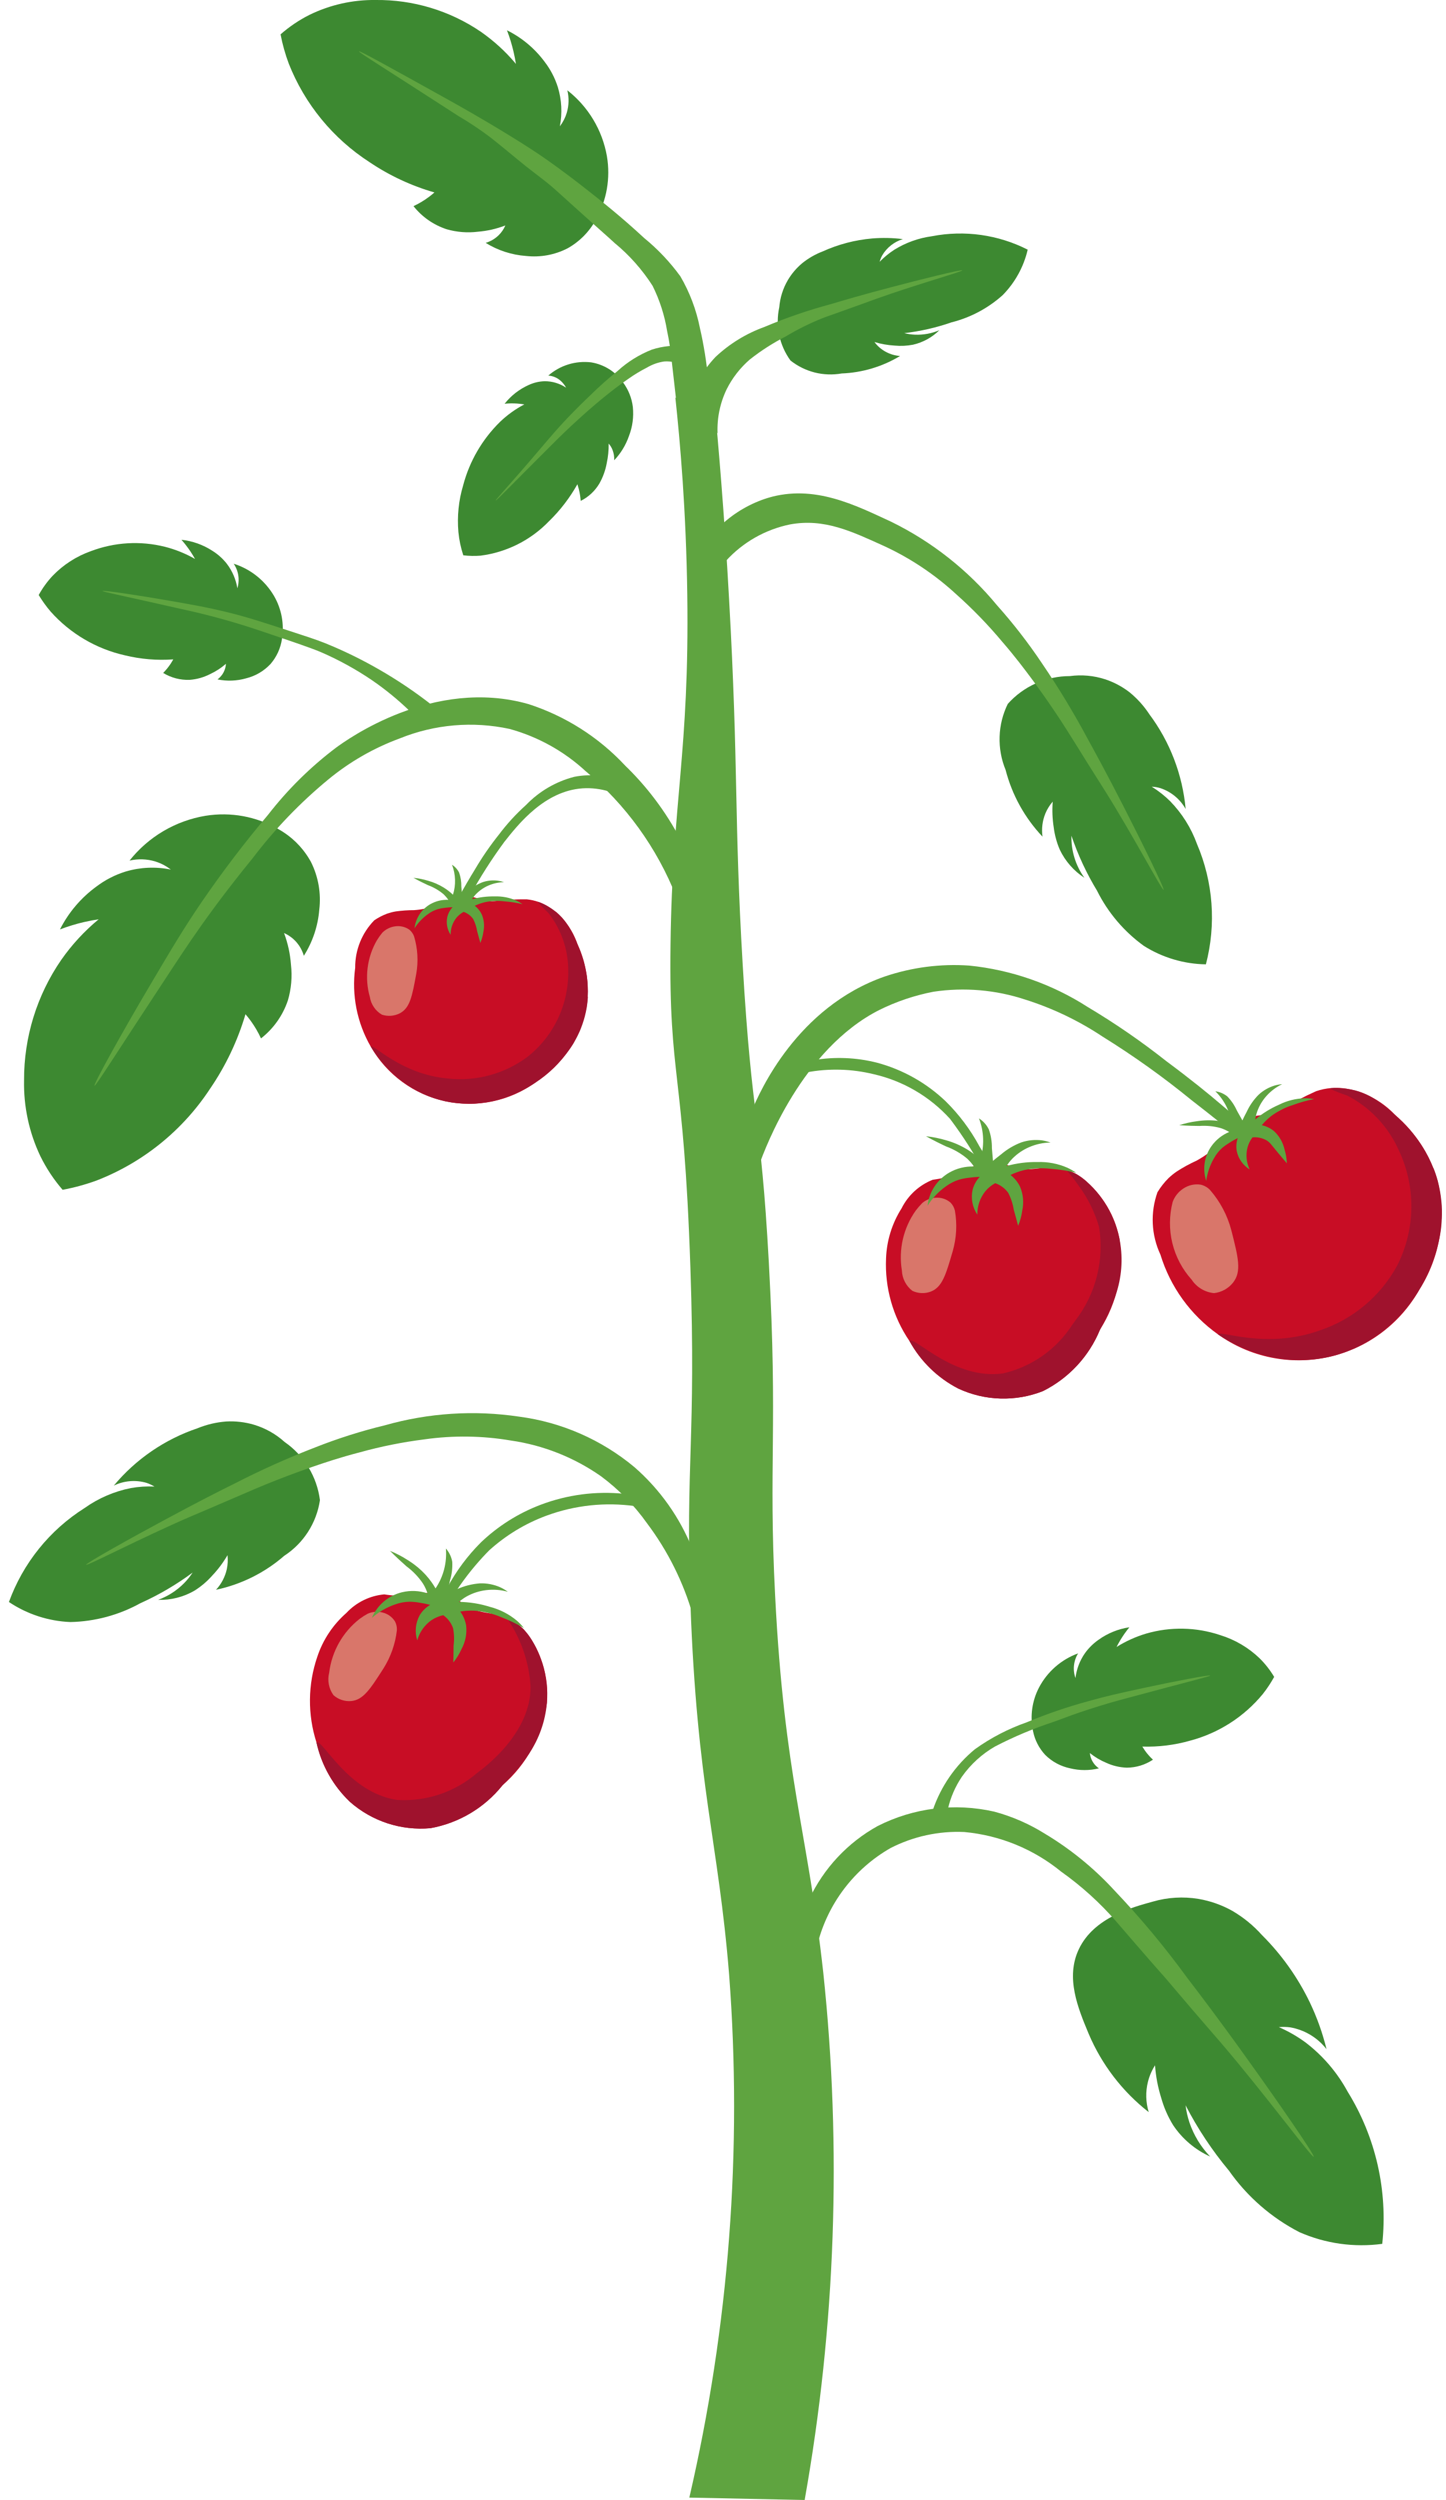 <svg viewBox="0 0 81 140" fill="none" xmlns="http://www.w3.org/2000/svg">
<path d="M45.074 140L38.614 139.866C40.837 130.274 41.589 120.401 40.843 110.583C40.237 103.07 39.041 100.1 38.674 89.767C38.393 81.855 38.998 80.618 38.674 71.006C38.294 59.677 37.463 60.528 37.561 52.888C37.664 44.787 38.62 42.148 38.499 33.304C38.434 28.596 38.1 24.756 37.832 22.277H39.992C40.234 24.801 40.573 28.724 40.84 33.539C41.381 43.163 41.114 45.704 41.602 54.002C42.136 63.07 42.609 62.287 43.068 70.714C43.58 80.078 43.04 81.862 43.42 89.359C43.936 99.538 45.247 102.567 46.117 110.467C47.16 120.311 46.809 130.254 45.074 140Z" fill="#5FA440"/>
<path d="M44.94 14.737C44.616 15.007 44.341 15.331 44.127 15.695C43.858 16.157 43.696 16.673 43.652 17.206C43.541 17.719 43.539 18.25 43.647 18.763C43.755 19.277 43.97 19.762 44.278 20.187C44.678 20.504 45.14 20.733 45.635 20.859C46.13 20.984 46.645 21.003 47.148 20.914C48.304 20.869 49.429 20.533 50.42 19.935C50.138 19.916 49.864 19.836 49.616 19.701C49.368 19.567 49.152 19.38 48.984 19.153C49.353 19.264 49.734 19.331 50.119 19.354C50.462 19.386 50.808 19.369 51.147 19.303C51.704 19.175 52.215 18.894 52.621 18.491C52.191 18.675 51.725 18.761 51.258 18.742C51.054 18.734 50.851 18.705 50.652 18.656C51.556 18.552 52.445 18.349 53.305 18.05C54.369 17.782 55.351 17.259 56.168 16.526C56.86 15.823 57.345 14.942 57.568 13.981C55.916 13.141 54.03 12.876 52.211 13.228C51.457 13.329 50.734 13.589 50.089 13.99C49.793 14.183 49.52 14.408 49.273 14.661C49.309 14.535 49.358 14.413 49.421 14.298C49.679 13.862 50.091 13.539 50.575 13.39C50.005 13.319 49.429 13.307 48.856 13.354C47.897 13.437 46.958 13.683 46.08 14.081C45.668 14.239 45.284 14.461 44.94 14.737Z" fill="#3D8931"/>
<path d="M53.902 15.14C53.922 15.21 51.258 15.953 49.047 16.748C48.572 16.917 47.921 17.162 46.727 17.583C46.312 17.729 46.234 17.755 46.056 17.825C45.353 18.108 44.673 18.446 44.023 18.836C43.308 19.201 42.63 19.636 42 20.133C41.468 20.594 41.031 21.154 40.713 21.783C40.338 22.554 40.16 23.406 40.195 24.263L38.602 22.596C38.874 21.621 39.38 20.728 40.076 19.994C40.864 19.252 41.795 18.68 42.813 18.312C44.032 17.797 45.285 17.367 46.563 17.025C47.195 16.835 48.298 16.51 49.894 16.091C51.53 15.657 53.884 15.074 53.902 15.14Z" fill="#5FA440"/>
<path d="M33.377 12.308C33.987 11.227 34.206 9.97 33.997 8.747C33.741 7.285 32.951 5.97 31.781 5.058C31.881 5.474 31.869 5.909 31.748 6.319C31.665 6.592 31.534 6.847 31.361 7.073C31.504 6.345 31.465 5.593 31.249 4.883C31.087 4.368 30.835 3.885 30.506 3.457C29.953 2.712 29.231 2.108 28.399 1.696C28.547 2.081 28.668 2.475 28.762 2.876C28.82 3.118 28.866 3.36 28.901 3.578C28.324 2.888 27.656 2.279 26.917 1.766C25.183 0.592 23.132 -0.024 21.038 1.2473e-05C19.759 -0.016 18.494 0.268 17.344 0.828C16.756 1.122 16.21 1.491 15.716 1.924C15.823 2.483 15.977 3.031 16.176 3.564C17.071 5.83 18.653 7.759 20.7 9.081C21.816 9.833 23.043 10.405 24.336 10.777C24.239 10.862 24.134 10.948 24.02 11.032C23.753 11.231 23.465 11.403 23.163 11.544C23.642 12.149 24.289 12.599 25.023 12.839C25.589 13.002 26.182 13.049 26.766 12.977C27.295 12.934 27.814 12.816 28.309 12.625C28.22 12.831 28.093 13.017 27.933 13.173C27.729 13.373 27.48 13.519 27.206 13.601C27.889 14.024 28.664 14.276 29.465 14.334C30.263 14.423 31.07 14.276 31.785 13.911C32.457 13.538 33.008 12.982 33.377 12.308Z" fill="#3D8931"/>
<path d="M20.107 2.874C20.077 2.926 21.431 3.747 25.681 6.499C26.295 6.859 26.888 7.254 27.457 7.683C27.534 7.743 27.849 7.992 28.248 8.318C28.601 8.605 28.844 8.808 28.957 8.902C29.644 9.472 30.061 9.768 30.562 10.164C31.064 10.56 31.047 10.578 33.17 12.48C34.27 13.465 34.217 13.408 34.422 13.603C35.253 14.286 35.972 15.096 36.553 16.001C36.952 16.801 37.227 17.657 37.37 18.539C37.501 19.151 37.557 19.62 37.587 19.872C37.852 22.139 38.101 24.449 38.186 25.245L40.11 25.079C39.945 23.566 39.794 22.279 39.671 21.279C39.581 20.292 39.425 19.313 39.202 18.347C39 17.336 38.632 16.365 38.112 15.474C37.532 14.677 36.853 13.958 36.089 13.334C34.765 12.107 33.674 11.249 32.779 10.547C31.436 9.495 30.586 8.913 30.341 8.745C29.977 8.497 29.492 8.175 28.622 7.64C27.017 6.65 25.726 5.929 24.832 5.431C21.706 3.695 20.131 2.823 20.107 2.874Z" fill="#5FA440"/>
<path d="M34.898 21.412C34.691 21.115 34.426 20.863 34.12 20.671C33.813 20.479 33.471 20.35 33.113 20.292C32.684 20.241 32.248 20.28 31.835 20.408C31.422 20.535 31.04 20.748 30.714 21.033C30.96 21.049 31.195 21.145 31.383 21.305C31.517 21.42 31.629 21.558 31.712 21.712C31.36 21.475 30.944 21.349 30.519 21.349C30.206 21.356 29.898 21.428 29.614 21.56C29.087 21.797 28.625 22.157 28.266 22.61C28.499 22.587 28.734 22.583 28.968 22.599C29.111 22.609 29.245 22.626 29.371 22.647C28.877 22.905 28.422 23.231 28.019 23.616C27.02 24.592 26.303 25.821 25.947 27.171C25.691 28.021 25.6 28.912 25.678 29.796C25.721 30.239 25.813 30.675 25.952 31.098C26.273 31.136 26.598 31.143 26.921 31.117C28.374 30.93 29.72 30.255 30.739 29.203C31.372 28.59 31.913 27.887 32.344 27.118C32.37 27.199 32.396 27.285 32.42 27.379C32.475 27.599 32.512 27.823 32.529 28.05C32.967 27.833 33.332 27.492 33.579 27.071C33.777 26.719 33.915 26.336 33.987 25.939C34.065 25.579 34.102 25.211 34.095 24.842C34.191 24.948 34.266 25.072 34.315 25.206C34.384 25.388 34.415 25.581 34.405 25.776C34.774 25.388 35.056 24.925 35.231 24.419C35.432 23.902 35.507 23.344 35.45 22.792C35.39 22.292 35.2 21.816 34.898 21.412Z" fill="#3D8931"/>
<path d="M27.765 28.03C27.788 28.062 28.528 27.28 30.952 24.865C31.331 24.487 31.836 23.986 32.537 23.357C32.682 23.227 32.814 23.114 32.945 22.993C33.173 22.796 33.538 22.477 33.98 22.124C34.254 21.905 34.645 21.594 35.183 21.225C35.523 20.983 35.88 20.767 36.252 20.578C36.545 20.405 36.87 20.291 37.207 20.242C37.597 20.215 37.987 20.304 38.326 20.499L38.448 19.399C37.793 19.313 37.128 19.376 36.502 19.583C35.795 19.864 35.146 20.27 34.586 20.783C34.064 21.202 33.563 21.646 33.087 22.116C32.629 22.549 32.286 22.896 32.139 23.047C31.304 23.895 30.759 24.553 30.177 25.236C28.566 27.13 27.74 27.999 27.765 28.03Z" fill="#5FA440"/>
<path d="M78.295 71.968C78.242 72.019 76.88 70.656 72.394 66.428C71.692 65.767 70.758 64.889 69.449 63.781C68.539 63.011 67.891 62.499 66.743 61.607C65.166 60.318 63.506 59.132 61.775 58.058C60.431 57.163 58.968 56.462 57.428 55.976C55.775 55.431 54.018 55.28 52.297 55.536C51.239 55.739 50.213 56.084 49.248 56.563C44.929 58.756 42.875 64.262 42.534 65.211L42.131 62.163C42.552 61.149 44.641 56.404 49.549 54.688C51.075 54.17 52.689 53.96 54.297 54.073C56.657 54.313 58.927 55.107 60.923 56.388C62.462 57.305 63.939 58.322 65.344 59.433C66.707 60.445 67.696 61.251 68.406 61.857C68.928 62.297 69.481 62.78 70.085 63.333C71.434 64.565 72.318 65.484 73.898 67.126C75.993 69.293 78.37 71.898 78.295 71.968Z" fill="#5FA440"/>
<path d="M12.662 79.604C13.189 79.574 13.717 79.635 14.223 79.784C14.862 79.975 15.451 80.306 15.945 80.753C16.485 81.127 16.94 81.61 17.28 82.171C17.621 82.732 17.839 83.358 17.922 84.009C17.828 84.64 17.602 85.244 17.257 85.781C16.913 86.318 16.458 86.776 15.923 87.124C14.832 88.073 13.516 88.729 12.1 89.028C12.402 88.702 12.611 88.301 12.706 87.868C12.761 87.612 12.773 87.349 12.744 87.09C12.502 87.507 12.212 87.894 11.88 88.243C11.594 88.565 11.264 88.845 10.899 89.074C10.281 89.434 9.575 89.613 8.86 89.592C9.408 89.391 9.904 89.072 10.314 88.657C10.492 88.476 10.652 88.277 10.791 88.064C9.879 88.741 8.896 89.317 7.859 89.782C6.658 90.445 5.315 90.806 3.944 90.835C2.714 90.785 1.523 90.397 0.5 89.713C1.29 87.536 2.782 85.684 4.741 84.449C5.515 83.899 6.397 83.518 7.328 83.333C7.765 83.255 8.209 83.227 8.652 83.248C8.51 83.161 8.359 83.091 8.202 83.039C7.594 82.862 6.942 82.918 6.373 83.196C7.609 81.713 9.232 80.601 11.062 79.984C11.572 79.775 12.113 79.647 12.662 79.604Z" fill="#3D8931"/>
<path d="M4.827 87.626C4.87 87.707 7.935 86.11 10.632 84.946C11.21 84.696 12.013 84.363 13.462 83.734C13.873 83.554 14.204 83.414 14.28 83.382C15.961 82.664 17.625 82.101 17.625 82.101C18.213 81.901 19.052 81.616 20.154 81.331C21.343 81.001 22.556 80.758 23.782 80.604C25.388 80.376 27.02 80.398 28.619 80.67C30.435 80.932 32.164 81.618 33.667 82.671C34.661 83.409 35.531 84.299 36.247 85.308C37.413 86.859 38.285 88.61 38.819 90.475L38.776 86.719C38.071 84.96 36.957 83.394 35.527 82.15C33.687 80.621 31.452 79.643 29.079 79.332C26.567 78.957 24.003 79.123 21.559 79.817C20.23 80.139 18.924 80.553 17.652 81.056C16.111 81.651 14.602 82.328 13.133 83.083C12.392 83.447 11.108 84.096 9.294 85.076C7.434 86.072 4.787 87.551 4.827 87.626Z" fill="#5FA440"/>
<path d="M69.044 107.016C68.45 106.681 67.803 106.452 67.13 106.338C66.279 106.198 65.406 106.25 64.577 106.491C63.436 106.807 61.281 107.371 60.435 109.15C59.674 110.749 60.383 112.452 60.987 113.901C61.718 115.622 62.874 117.128 64.347 118.279C64.18 117.728 64.165 117.142 64.303 116.583C64.386 116.255 64.52 115.943 64.701 115.658C64.745 116.28 64.862 116.894 65.049 117.489C65.199 118.025 65.423 118.536 65.715 119.01C66.229 119.778 66.948 120.388 67.79 120.769C67.266 120.225 66.87 119.572 66.627 118.857C66.524 118.545 66.451 118.223 66.411 117.896C67.085 119.201 67.9 120.428 68.841 121.556C69.859 123.007 71.214 124.19 72.789 125.002C74.246 125.643 75.852 125.869 77.429 125.656C77.749 122.679 77.066 119.679 75.49 117.133C74.904 116.054 74.097 115.112 73.12 114.369C72.659 114.032 72.161 113.747 71.637 113.52C71.85 113.5 72.065 113.504 72.278 113.533C73.082 113.674 73.806 114.109 74.308 114.754C74.087 113.852 73.773 112.975 73.373 112.137C72.698 110.736 71.79 109.459 70.688 108.361C70.213 107.83 69.658 107.377 69.044 107.016Z" fill="#3D8931"/>
<path d="M73.589 120.78C73.494 120.849 70.84 117.254 68.371 114.372C67.84 113.753 67.097 112.91 65.775 111.35C65.42 110.932 65.29 110.776 65.154 110.623C65.087 110.547 65.032 110.491 65.024 110.478C64.562 109.966 62.6 107.691 62.524 107.601C61.612 106.553 60.578 105.618 59.445 104.814C57.897 103.548 56.005 102.774 54.014 102.593C52.581 102.528 51.156 102.839 49.88 103.494C48.872 104.072 47.99 104.846 47.287 105.772C46.585 106.697 46.076 107.755 45.791 108.882L45.329 106.353C46.144 104.622 47.482 103.191 49.155 102.263C51.173 101.235 53.489 100.948 55.698 101.453C56.694 101.721 57.645 102.135 58.519 102.681C59.968 103.548 61.285 104.621 62.427 105.865C63.899 107.414 65.267 109.058 66.524 110.786C67.175 111.634 68.299 113.11 69.85 115.278C71.444 117.495 73.678 120.715 73.589 120.78Z" fill="#5FA440"/>
<path d="M15.599 46.434C14.364 45.721 12.921 45.456 11.514 45.684C9.832 45.963 8.314 46.858 7.256 48.194C7.734 48.083 8.233 48.1 8.703 48.244C9.016 48.341 9.308 48.494 9.567 48.696C8.732 48.525 7.867 48.562 7.05 48.803C6.456 48.985 5.9 49.27 5.404 49.644C4.542 50.272 3.84 51.096 3.359 52.048C3.802 51.879 4.256 51.74 4.718 51.633C5.001 51.569 5.271 51.518 5.527 51.481C4.727 52.142 4.021 52.907 3.427 53.758C2.064 55.737 1.339 58.087 1.348 60.49C1.317 61.961 1.629 63.42 2.262 64.748C2.595 65.426 3.013 66.058 3.507 66.629C4.148 66.51 4.779 66.338 5.393 66.116C8.004 65.107 10.234 63.306 11.77 60.965C12.644 59.688 13.312 58.282 13.751 56.798C13.847 56.909 13.944 57.031 14.04 57.161C14.266 57.471 14.46 57.803 14.62 58.151C15.319 57.606 15.842 56.867 16.125 56.027C16.317 55.378 16.377 54.697 16.299 54.025C16.255 53.418 16.125 52.82 15.911 52.25C16.178 52.369 16.416 52.544 16.608 52.765C16.799 52.985 16.94 53.245 17.02 53.526C17.514 52.746 17.811 51.859 17.885 50.939C17.994 50.024 17.832 49.097 17.421 48.273C16.999 47.5 16.367 46.863 15.599 46.434Z" fill="#3D8931"/>
<path d="M5.295 60.801C5.358 60.839 6.371 59.2 9.764 54.053C10.295 53.249 11.001 52.179 12.02 50.8C12.227 50.519 12.418 50.265 12.607 50.018C12.607 50.018 13.399 48.977 14.153 48.061C15.389 46.433 16.81 44.953 18.387 43.653C19.584 42.664 20.94 41.886 22.397 41.35C24.349 40.56 26.494 40.376 28.552 40.822C30.133 41.258 31.587 42.064 32.794 43.175C35.053 45.059 36.803 47.481 37.883 50.218L38.106 46.991C37.301 45.463 36.259 44.072 35.017 42.871C33.538 41.285 31.678 40.102 29.615 39.433C24.263 37.903 19.401 41.45 18.83 41.865C17.4 42.944 16.119 44.207 15.021 45.622C13.7 47.185 12.46 48.815 11.303 50.503C10.274 52.013 9.625 53.11 8.465 55.071C6.922 57.668 5.21 60.751 5.295 60.801Z" fill="#5FA440"/>
<path d="M57.863 96.924C57.693 96.101 57.813 95.245 58.202 94.501C58.669 93.613 59.45 92.932 60.393 92.588C60.266 92.793 60.187 93.023 60.161 93.263C60.135 93.502 60.163 93.744 60.244 93.971C60.304 93.474 60.484 92.998 60.77 92.586C60.982 92.289 61.244 92.031 61.544 91.823C62.054 91.458 62.644 91.22 63.265 91.127C63.088 91.343 62.926 91.571 62.78 91.809C62.691 91.955 62.614 92.097 62.545 92.232C63.062 91.908 63.62 91.655 64.205 91.481C65.562 91.087 67.007 91.116 68.347 91.565C69.174 91.819 69.931 92.263 70.556 92.862C70.872 93.174 71.147 93.525 71.375 93.906C71.19 94.242 70.978 94.563 70.74 94.864C69.693 96.136 68.274 97.048 66.682 97.473C65.807 97.724 64.899 97.837 63.989 97.808C64.033 97.881 64.083 97.957 64.138 98.037C64.269 98.22 64.419 98.39 64.584 98.543C64.15 98.832 63.641 98.988 63.119 98.99C62.722 98.977 62.331 98.884 61.969 98.718C61.638 98.58 61.329 98.396 61.05 98.171C61.066 98.342 61.121 98.508 61.208 98.656C61.296 98.804 61.415 98.931 61.557 99.028C61.03 99.157 60.48 99.157 59.953 99.028C59.421 98.919 58.933 98.657 58.548 98.274C58.198 97.897 57.96 97.43 57.863 96.924Z" fill="#3D8931"/>
<path d="M67.792 93.832C67.801 93.874 66.701 94.136 63.197 95.078C62.649 95.224 61.921 95.422 60.962 95.734C60.296 95.952 59.839 96.118 59.039 96.418C57.9 96.791 56.792 97.256 55.728 97.809C55.002 98.229 54.375 98.801 53.89 99.486C53.515 100.037 53.246 100.654 53.098 101.304L52.249 101.374C52.703 100.038 53.521 98.855 54.61 97.958C55.502 97.318 56.482 96.809 57.518 96.448C58.629 95.983 59.77 95.592 60.932 95.276C61.965 94.982 62.699 94.822 64.008 94.538C65.74 94.163 67.779 93.775 67.792 93.832Z" fill="#5FA440"/>
<path d="M20.77 98.603C20.811 98.618 21.255 97.575 22.764 94.279C23.006 93.764 23.315 93.078 23.784 92.185C23.879 92.003 23.967 91.838 24.054 91.678C24.054 91.678 24.418 91.005 24.781 90.403C25.474 89.087 26.357 87.88 27.401 86.822C28.341 85.971 29.436 85.309 30.626 84.872C32.209 84.291 33.911 84.11 35.581 84.345L34.975 83.655C33.381 83.49 31.77 83.702 30.273 84.272C29.031 84.744 27.895 85.461 26.935 86.379C26.188 87.126 25.555 87.977 25.056 88.907C24.494 89.856 23.973 90.733 23.332 92.077C22.869 93.047 22.591 93.743 22.093 94.985C21.438 96.635 20.716 98.581 20.77 98.603Z" fill="#5FA440"/>
<path d="M59.19 73.879C59.148 73.896 58.705 72.853 57.183 69.562C56.941 69.047 56.627 68.363 56.155 67.471C55.828 66.852 55.586 66.43 55.156 65.692C54.59 64.634 53.944 63.622 53.223 62.663C52.086 61.406 50.589 60.53 48.936 60.154C47.711 59.855 46.437 59.82 45.197 60.051L45.608 59.363C46.777 59.169 47.973 59.219 49.122 59.51C50.57 59.897 51.897 60.643 52.98 61.679C53.731 62.42 54.367 63.27 54.866 64.199C55.498 65.224 56.078 66.279 56.605 67.362C57.071 68.331 57.352 69.026 57.854 70.27C58.515 71.913 59.243 73.857 59.19 73.879Z" fill="#5FA440"/>
<path d="M15.793 35.788C15.93 34.961 15.775 34.112 15.357 33.385C14.854 32.52 14.047 31.872 13.092 31.568C13.253 31.808 13.347 32.086 13.365 32.375C13.376 32.567 13.353 32.76 13.296 32.944C13.217 32.449 13.017 31.981 12.714 31.581C12.491 31.294 12.219 31.048 11.911 30.854C11.386 30.51 10.787 30.295 10.164 30.227C10.348 30.436 10.518 30.657 10.673 30.889C10.767 31.031 10.851 31.17 10.925 31.302C10.395 30.999 9.827 30.769 9.235 30.619C7.864 30.277 6.422 30.362 5.1 30.861C4.284 31.149 3.546 31.624 2.945 32.248C2.642 32.572 2.381 32.933 2.168 33.322C2.367 33.651 2.592 33.963 2.842 34.255C3.939 35.484 5.394 36.339 7.001 36.7C7.885 36.915 8.798 36.991 9.706 36.925C9.664 37.001 9.617 37.08 9.565 37.16C9.442 37.349 9.299 37.524 9.141 37.685C9.586 37.956 10.101 38.091 10.622 38.072C11.018 38.043 11.405 37.935 11.76 37.754C12.085 37.604 12.387 37.408 12.656 37.172C12.647 37.344 12.599 37.511 12.518 37.662C12.436 37.813 12.322 37.945 12.184 38.047C12.715 38.157 13.265 38.136 13.787 37.986C14.314 37.857 14.791 37.575 15.16 37.177C15.498 36.783 15.718 36.302 15.793 35.788Z" fill="#3D8931"/>
<path d="M5.748 33.097C5.741 33.139 6.853 33.356 10.389 34.157C10.943 34.278 11.678 34.449 12.648 34.724C12.845 34.78 13.025 34.832 13.2 34.884C13.845 35.078 14.331 35.24 14.598 35.33C16.536 35.985 17.506 36.313 18.043 36.549C19.009 36.972 19.934 37.482 20.808 38.072C21.585 38.603 22.315 39.2 22.989 39.856L24.22 39.505C23.288 38.773 22.305 38.109 21.278 37.517C20.294 36.947 19.271 36.446 18.216 36.019C17.688 35.81 17.165 35.64 16.12 35.3C14.69 34.837 13.817 34.545 12.661 34.266C11.617 34.013 10.879 33.883 9.558 33.652C7.812 33.345 5.759 33.039 5.748 33.097Z" fill="#5FA440"/>
<path d="M63.284 38.776C62.868 38.452 62.4 38.202 61.899 38.038C61.263 37.833 60.589 37.772 59.927 37.862C59.271 37.862 58.622 38.001 58.023 38.27C57.425 38.538 56.889 38.929 56.452 39.419C56.171 39.991 56.014 40.617 55.994 41.255C55.973 41.892 56.088 42.527 56.331 43.117C56.692 44.517 57.404 45.803 58.398 46.853C58.336 46.413 58.391 45.965 58.559 45.554C58.66 45.313 58.798 45.089 58.97 44.892C58.932 45.373 58.951 45.856 59.026 46.332C59.079 46.759 59.192 47.177 59.361 47.573C59.666 48.219 60.146 48.768 60.745 49.158C60.252 48.472 59.997 47.644 60.018 46.8C60.382 47.875 60.863 48.908 61.452 49.879C62.063 51.106 62.964 52.167 64.075 52.97C65.117 53.627 66.319 53.985 67.55 54.004C68.137 51.762 67.96 49.389 67.049 47.259C66.725 46.366 66.215 45.553 65.553 44.872C65.239 44.561 64.891 44.287 64.516 44.054C64.68 44.062 64.843 44.09 65.001 44.136C65.602 44.336 66.106 44.752 66.416 45.304C66.242 43.382 65.538 41.545 64.383 39.998C64.081 39.537 63.71 39.125 63.284 38.776Z" fill="#3D8931"/>
<path d="M65.178 49.829C65.098 49.871 63.481 46.815 61.923 44.326C61.589 43.792 61.117 43.061 60.285 41.716C60.042 41.333 59.856 41.032 59.811 40.961C58.841 39.416 57.786 38.007 57.786 38.007C57.414 37.509 56.884 36.795 56.142 35.938C55.35 34.991 54.489 34.103 53.567 33.281C52.374 32.181 51.018 31.272 49.547 30.589C47.73 29.767 46.181 29.013 44.255 29.368C42.873 29.651 41.616 30.365 40.666 31.408L40.424 29.377C41.167 28.69 42.055 28.179 43.022 27.88C45.614 27.105 47.925 28.297 49.929 29.222C52.21 30.34 54.227 31.932 55.845 33.891C56.756 34.911 57.595 35.993 58.357 37.13C59.288 38.497 60.146 39.912 60.926 41.371C61.327 42.098 62.016 43.355 62.953 45.19C63.915 47.069 65.254 49.789 65.178 49.829Z" fill="#5FA440"/>
<path d="M22.28 58.371C22.32 58.386 22.765 57.344 24.287 54.053C24.529 53.538 24.842 52.855 25.313 51.963C25.64 51.342 25.883 50.922 26.314 50.183C26.89 49.131 27.535 48.119 28.246 47.153C29.041 46.144 30.508 44.291 32.635 44.147C33.135 44.115 33.637 44.175 34.115 44.324L33.647 43.459C33.154 43.39 32.654 43.405 32.166 43.502C31.138 43.768 30.205 44.313 29.468 45.078C28.912 45.577 28.405 46.129 27.955 46.727C27.458 47.349 27.006 48.005 26.603 48.691C25.972 49.716 25.393 50.773 24.869 51.856C24.402 52.826 24.122 53.52 23.619 54.764C22.954 56.405 22.226 58.349 22.28 58.371Z" fill="#5FA440"/>
<path d="M67.026 64.997C66.643 65.172 66.272 65.374 65.918 65.603C65.754 65.715 65.599 65.841 65.454 65.978C65.217 66.214 65.01 66.479 64.837 66.766C64.43 67.908 64.49 69.164 65.004 70.262C65.556 72.063 66.688 73.632 68.224 74.722C69.11 75.358 70.12 75.8 71.189 76.019C72.257 76.238 73.36 76.229 74.424 75.993C75.489 75.757 76.492 75.299 77.368 74.649C78.244 73.999 78.973 73.172 79.507 72.221C80.077 71.328 80.461 70.329 80.638 69.285C80.814 68.24 80.779 67.17 80.534 66.139C80.122 64.698 79.293 63.41 78.151 62.437C77.424 61.665 76.466 61.148 75.421 60.965C74.852 60.873 74.27 60.921 73.724 61.107C73.055 61.405 72.405 61.747 71.779 62.13C71.582 62.245 71.369 62.332 71.147 62.386C70.954 62.423 70.758 62.448 70.562 62.46C70.222 62.499 69.894 62.601 69.592 62.761C69.343 62.93 69.117 63.131 68.921 63.359C68.503 63.787 68.483 63.858 68.246 64.094C67.883 64.451 67.473 64.754 67.026 64.997Z" fill="#C80D25"/>
<path d="M80.293 65.421C80.21 65.207 80.116 64.997 80.011 64.792L80.001 64.772C79.902 64.579 79.798 64.398 79.69 64.227L79.68 64.211C79.581 64.054 79.478 63.908 79.376 63.769L79.318 63.692C79.223 63.57 79.128 63.449 79.034 63.339L78.953 63.246C78.874 63.156 78.797 63.071 78.722 62.994L78.642 62.91C78.592 62.859 78.547 62.815 78.5 62.771C78.379 62.656 78.264 62.545 78.148 62.44C77.999 62.304 77.838 62.162 77.664 62.02C77.465 61.861 77.3 61.738 77.16 61.646L77.068 61.583L76.968 61.52C76.63 61.31 76.263 61.153 75.878 61.053H75.867C75.72 61.017 75.571 60.99 75.421 60.971C75.187 60.939 74.951 60.925 74.716 60.929H74.708C74.632 60.929 74.547 60.944 74.466 60.953C74.789 61.109 75.123 61.241 75.464 61.349C76.732 62.004 77.742 63.066 78.332 64.364C78.823 65.382 79.072 66.5 79.06 67.63C79.047 68.76 78.774 69.873 78.261 70.88C77.329 72.591 75.782 73.886 73.933 74.502C70.903 75.592 68.285 74.457 68.227 74.724C69.401 75.521 70.757 76.009 72.17 76.142C72.302 76.152 72.435 76.159 72.571 76.163H72.651C73.244 76.175 73.837 76.118 74.418 75.993C74.603 75.952 74.781 75.904 74.958 75.852C75.015 75.835 75.069 75.814 75.125 75.796C75.246 75.758 75.355 75.719 75.466 75.675C75.529 75.65 75.587 75.625 75.651 75.6C75.75 75.558 75.849 75.516 75.944 75.478L76.124 75.392C76.216 75.346 76.305 75.299 76.394 75.252C76.45 75.222 76.505 75.191 76.559 75.16C76.648 75.108 76.736 75.054 76.822 75C76.866 74.971 76.915 74.942 76.959 74.912C77.064 74.842 77.166 74.771 77.264 74.698L77.327 74.653C77.448 74.565 77.557 74.474 77.666 74.384L77.76 74.302C77.833 74.237 77.906 74.173 77.975 74.109C78.013 74.075 78.048 74.04 78.084 74.006L78.257 73.835L78.362 73.727C78.414 73.672 78.465 73.617 78.513 73.563L78.605 73.461C78.654 73.405 78.7 73.349 78.745 73.296L78.82 73.205C78.868 73.146 78.913 73.084 78.957 73.029L79.005 72.968C79.063 72.891 79.115 72.819 79.164 72.749L79.203 72.694L79.3 72.552L79.335 72.499L79.393 72.408L79.456 72.31L79.507 72.221C80.09 71.265 80.487 70.207 80.677 69.103C80.691 69.023 80.704 68.943 80.714 68.861C80.714 68.835 80.722 68.803 80.725 68.78C80.739 68.659 80.746 68.537 80.755 68.424C80.755 68.358 80.763 68.291 80.766 68.231C80.772 68.091 80.774 67.951 80.772 67.808V67.743C80.772 67.596 80.759 67.448 80.744 67.298C80.744 67.257 80.736 67.219 80.731 67.177C80.715 67.034 80.696 66.889 80.67 66.743L80.66 66.686C80.628 66.504 80.587 66.322 80.539 66.136C80.474 65.894 80.395 65.655 80.304 65.422L80.293 65.421Z" fill="#9F122D"/>
<path d="M66.275 66.567C66.006 66.744 65.801 67.003 65.69 67.305C65.493 68.062 65.486 68.856 65.671 69.616C65.856 70.376 66.227 71.079 66.751 71.66C66.89 71.872 67.075 72.049 67.292 72.18C67.509 72.311 67.753 72.391 68.005 72.415C68.422 72.369 68.805 72.16 69.067 71.832C69.564 71.208 69.363 70.417 68.975 68.896C68.756 68.058 68.345 67.283 67.775 66.631C67.635 66.489 67.457 66.388 67.263 66.342C66.917 66.288 66.564 66.368 66.275 66.567Z" fill="#D9766A"/>
<path d="M70.002 65.49C69.819 65.107 69.776 64.672 69.881 64.261C69.937 64.056 70.031 63.864 70.159 63.694C70.436 63.666 70.714 63.726 70.956 63.865C71.156 63.986 71.228 64.129 71.554 64.514C71.772 64.772 71.954 64.99 72.085 65.148C72.077 64.883 72.033 64.62 71.954 64.367C71.866 63.973 71.661 63.615 71.364 63.341C71.166 63.179 70.931 63.066 70.681 63.012C70.832 62.83 71.001 62.664 71.186 62.516C71.554 62.238 71.967 62.026 72.407 61.887C72.798 61.741 73.201 61.627 73.611 61.548C73.445 61.519 73.278 61.503 73.11 61.502C72.6 61.512 72.099 61.636 71.643 61.865C71.163 62.075 70.716 62.352 70.316 62.689C70.339 62.533 70.377 62.379 70.43 62.23C70.546 61.91 70.724 61.616 70.952 61.364C71.197 61.092 71.493 60.871 71.823 60.714C71.677 60.725 71.532 60.752 71.391 60.793C71.058 60.895 70.753 61.072 70.499 61.309C70.22 61.59 69.993 61.919 69.828 62.279C69.723 62.469 69.647 62.633 69.596 62.745C69.515 62.597 69.408 62.408 69.285 62.19C69.155 61.899 68.975 61.632 68.754 61.403C68.56 61.246 68.327 61.145 68.08 61.112C68.33 61.356 68.537 61.64 68.693 61.953C68.85 62.265 68.951 62.602 68.994 62.949C68.741 62.862 68.48 62.801 68.215 62.767C67.823 62.72 67.427 62.728 67.037 62.79C66.704 62.833 66.376 62.907 66.057 63.012C66.528 63.044 66.912 63.053 67.182 63.054C67.587 63.025 67.994 63.066 68.384 63.175C68.549 63.23 68.707 63.302 68.856 63.391C68.458 63.556 68.115 63.829 67.865 64.179C67.665 64.458 67.534 64.78 67.483 65.119C67.431 65.458 67.46 65.805 67.568 66.131C67.63 65.681 67.779 65.247 68.008 64.855C68.126 64.641 68.28 64.448 68.462 64.285C68.591 64.177 68.728 64.08 68.872 63.993C69.057 63.872 69.217 63.791 69.333 63.733C69.254 63.969 69.235 64.222 69.279 64.467C69.324 64.678 69.411 64.877 69.536 65.052C69.66 65.228 69.819 65.377 70.002 65.49Z" fill="#5FA440"/>
<path d="M26.831 90.227C26.613 90.157 26.403 90.064 26.205 89.949C25.521 89.575 25.584 89.432 25.206 89.282C24.77 89.149 24.309 89.126 23.863 89.216C23.453 89.256 23.402 89.308 23.041 89.353C22.534 89.388 22.025 89.365 21.523 89.285C20.712 89.36 19.956 89.731 19.401 90.327C18.651 90.984 18.089 91.83 17.775 92.776C17.241 94.33 17.225 96.015 17.728 97.579C18.009 98.848 18.661 100.005 19.602 100.902C20.214 101.442 20.93 101.851 21.706 102.105C22.481 102.358 23.3 102.451 24.113 102.377C25.703 102.092 27.135 101.24 28.145 99.979C29.511 98.797 30.397 97.156 30.634 95.366C30.7 94.629 30.619 93.886 30.397 93.18C30.175 92.474 29.816 91.819 29.34 91.252C29.06 90.972 28.732 90.744 28.371 90.581C28.123 90.486 27.868 90.414 27.607 90.366C27.346 90.333 27.087 90.286 26.831 90.227Z" fill="#C80D25"/>
<path d="M30.634 95.366C30.702 94.471 30.567 93.572 30.238 92.737C30.115 92.419 29.962 92.113 29.781 91.824C29.656 91.619 29.509 91.428 29.343 91.254C29.064 90.974 28.735 90.746 28.374 90.583C29.169 91.721 29.635 93.056 29.72 94.441C29.742 97.038 27.191 98.941 26.738 99.277C25.497 100.353 23.884 100.899 22.245 100.797C19.483 100.39 18.055 97.348 17.727 97.581C18.008 98.851 18.661 100.008 19.602 100.905C20.214 101.444 20.93 101.854 21.705 102.107C22.481 102.361 23.3 102.453 24.112 102.38C25.702 102.094 27.135 101.242 28.145 99.981C28.361 99.762 28.613 99.505 28.872 99.208C29.154 98.889 29.412 98.55 29.645 98.194C30.207 97.35 30.548 96.377 30.634 95.366Z" fill="#9F122D"/>
<path d="M21.407 90.296C21.138 90.231 20.855 90.255 20.601 90.366C20.439 90.455 20.284 90.555 20.136 90.664C19.195 91.403 18.585 92.484 18.439 93.672C18.385 93.887 18.378 94.111 18.42 94.328C18.462 94.546 18.551 94.751 18.681 94.931C18.814 95.049 18.97 95.139 19.139 95.196C19.308 95.253 19.487 95.275 19.664 95.26C20.348 95.202 20.735 94.596 21.482 93.431C21.889 92.784 22.146 92.055 22.232 91.296C22.242 91.121 22.204 90.947 22.122 90.793C22.041 90.667 21.936 90.558 21.814 90.473C21.691 90.388 21.553 90.328 21.407 90.296Z" fill="#D9766A"/>
<path d="M23.373 91.86C23.5 91.4 23.783 91 24.174 90.727C24.373 90.595 24.595 90.501 24.829 90.451C25.084 90.63 25.276 90.884 25.38 91.178C25.441 91.506 25.45 91.841 25.408 92.172C25.408 92.551 25.397 92.87 25.392 93.1C25.58 92.868 25.736 92.613 25.857 92.341C26.073 91.942 26.162 91.486 26.112 91.035C26.065 90.75 25.952 90.48 25.781 90.247C26.043 90.204 26.309 90.187 26.575 90.199C27.092 90.235 27.599 90.358 28.075 90.562C28.515 90.729 28.941 90.932 29.347 91.168C29.229 91.022 29.098 90.885 28.956 90.76C28.516 90.392 27.999 90.127 27.444 89.984C26.883 89.808 26.299 89.714 25.711 89.706C25.846 89.589 25.991 89.486 26.146 89.398C26.481 89.213 26.848 89.095 27.228 89.049C27.636 88.998 28.05 89.029 28.446 89.14C28.314 89.041 28.172 88.957 28.022 88.888C27.664 88.73 27.275 88.655 26.884 88.668C26.44 88.702 26.005 88.813 25.599 88.996C25.37 89.081 25.186 89.162 25.06 89.221C25.099 89.034 25.149 88.797 25.203 88.519C25.309 88.177 25.353 87.818 25.334 87.46C25.285 87.184 25.162 86.927 24.977 86.716C25.044 87.505 24.84 88.293 24.398 88.95C24.248 88.69 24.071 88.446 23.871 88.222C23.574 87.893 23.231 87.608 22.854 87.374C22.536 87.166 22.198 86.99 21.845 86.848C22.221 87.223 22.541 87.514 22.77 87.715C23.136 87.986 23.453 88.318 23.705 88.698C23.805 88.865 23.887 89.043 23.948 89.228C23.489 89.075 22.996 89.053 22.525 89.165C22.149 89.255 21.8 89.432 21.505 89.682C21.21 89.932 20.979 90.248 20.829 90.604C21.213 90.268 21.66 90.01 22.143 89.845C22.401 89.751 22.673 89.701 22.948 89.697C23.137 89.7 23.326 89.718 23.513 89.752C23.709 89.782 23.904 89.823 24.097 89.873C23.855 90.015 23.652 90.216 23.508 90.457C23.392 90.67 23.32 90.904 23.297 91.145C23.273 91.386 23.3 91.629 23.373 91.86Z" fill="#5FA440"/>
<path d="M23.195 50.968C22.85 50.968 22.506 50.992 22.164 51.041C22.003 51.069 21.845 51.11 21.69 51.162C21.434 51.258 21.189 51.384 20.963 51.539C20.271 52.249 19.887 53.204 19.896 54.196C19.691 55.725 19.998 57.278 20.769 58.613C21.212 59.388 21.813 60.06 22.533 60.587C23.253 61.114 24.076 61.484 24.948 61.672C25.82 61.859 26.723 61.861 27.596 61.677C28.469 61.493 29.293 61.127 30.015 60.603C30.744 60.133 31.371 59.521 31.858 58.803C32.346 58.087 32.685 57.279 32.854 56.428C33.039 55.215 32.862 53.974 32.344 52.861C32.067 52.038 31.531 51.327 30.815 50.835C30.424 50.572 29.974 50.409 29.505 50.362C28.905 50.355 28.305 50.387 27.709 50.459C27.523 50.477 27.335 50.469 27.151 50.435C26.994 50.396 26.84 50.347 26.69 50.288C26.424 50.202 26.144 50.166 25.865 50.182C25.622 50.222 25.385 50.295 25.161 50.398C24.704 50.573 24.665 50.618 24.408 50.714C24.018 50.855 23.61 50.94 23.195 50.968Z" fill="#C80D25"/>
<path d="M32.923 55.811C32.933 55.623 32.933 55.435 32.923 55.247V55.229C32.916 55.052 32.9 54.881 32.879 54.717V54.703C32.858 54.551 32.831 54.407 32.802 54.269L32.786 54.191C32.757 54.07 32.727 53.949 32.696 53.828L32.666 53.731C32.639 53.636 32.609 53.548 32.58 53.464C32.569 53.434 32.56 53.404 32.549 53.375C32.529 53.32 32.511 53.272 32.492 53.223C32.442 53.096 32.393 52.975 32.343 52.86C32.278 52.708 32.207 52.547 32.127 52.383C32.035 52.197 31.951 52.049 31.885 51.933C31.869 51.907 31.853 51.88 31.836 51.855C31.819 51.83 31.801 51.798 31.784 51.775C31.604 51.501 31.383 51.256 31.129 51.048H31.121C31.024 50.971 30.923 50.9 30.817 50.835C30.655 50.73 30.484 50.639 30.307 50.562C30.25 50.538 30.186 50.519 30.119 50.498C30.306 50.724 30.509 50.936 30.725 51.133C31.445 52.052 31.834 53.187 31.83 54.355C31.848 55.28 31.652 56.196 31.258 57.033C30.863 57.87 30.28 58.604 29.555 59.178C28.276 60.134 26.683 60.57 25.095 60.397C22.472 60.17 20.91 58.437 20.775 58.615C21.376 59.609 22.219 60.435 23.224 61.016C23.32 61.068 23.417 61.119 23.516 61.169L23.575 61.198C24.013 61.41 24.474 61.569 24.95 61.673C25.103 61.706 25.252 61.731 25.399 61.752C25.448 61.759 25.496 61.762 25.544 61.769C25.643 61.779 25.741 61.79 25.837 61.796L26 61.804C26.089 61.804 26.176 61.81 26.262 61.81C26.317 61.81 26.371 61.81 26.425 61.81C26.509 61.81 26.592 61.804 26.674 61.798L26.828 61.785C26.913 61.777 26.995 61.767 27.078 61.755L27.21 61.738C27.313 61.721 27.412 61.703 27.51 61.682L27.572 61.67C27.693 61.645 27.805 61.616 27.916 61.586C27.949 61.577 27.98 61.566 28.013 61.556C28.091 61.535 28.167 61.512 28.241 61.487L28.356 61.447C28.42 61.426 28.483 61.403 28.544 61.38L28.658 61.335L28.828 61.264L28.931 61.22L29.09 61.144L29.177 61.103L29.339 61.02L29.396 60.989C29.465 60.952 29.529 60.917 29.589 60.882L29.636 60.852L29.757 60.781L29.801 60.753L29.876 60.706L29.956 60.653L30.021 60.609C30.783 60.096 31.44 59.445 31.96 58.688C31.996 58.634 32.034 58.578 32.069 58.52L32.105 58.464C32.155 58.382 32.202 58.296 32.248 58.208C32.274 58.161 32.3 58.114 32.322 58.069C32.374 57.967 32.424 57.864 32.471 57.756L32.492 57.708C32.538 57.597 32.582 57.483 32.623 57.366C32.634 57.336 32.643 57.306 32.653 57.275C32.691 57.163 32.725 57.049 32.756 56.932L32.768 56.886C32.806 56.74 32.837 56.589 32.864 56.434C32.898 56.234 32.92 56.032 32.932 55.828L32.923 55.811Z" fill="#9F122D"/>
<path d="M22.103 51.88C21.843 51.921 21.602 52.044 21.416 52.231C21.306 52.365 21.205 52.506 21.114 52.654C20.838 53.13 20.661 53.656 20.593 54.203C20.524 54.749 20.567 55.303 20.718 55.832C20.75 56.037 20.828 56.232 20.945 56.403C21.061 56.575 21.215 56.718 21.394 56.822C21.721 56.93 22.077 56.904 22.384 56.751C22.966 56.455 23.086 55.798 23.317 54.535C23.44 53.837 23.399 53.12 23.196 52.44C23.141 52.286 23.044 52.151 22.915 52.05C22.676 51.892 22.386 51.831 22.103 51.88Z" fill="#D9766A"/>
<path d="M25.243 52.348C25.237 52.001 25.353 51.663 25.57 51.392C25.682 51.259 25.818 51.148 25.97 51.065C26.186 51.139 26.373 51.279 26.506 51.465C26.616 51.681 26.691 51.913 26.729 52.152C26.804 52.419 26.864 52.643 26.908 52.804C26.992 52.604 27.049 52.394 27.078 52.179C27.147 51.854 27.116 51.516 26.988 51.209C26.897 51.019 26.763 50.853 26.596 50.724C26.77 50.641 26.952 50.575 27.14 50.528C27.508 50.448 27.888 50.431 28.263 50.477C28.604 50.502 28.942 50.555 29.275 50.636C29.162 50.557 29.042 50.489 28.917 50.43C28.536 50.263 28.122 50.184 27.706 50.199C27.277 50.191 26.85 50.245 26.437 50.358C26.508 50.25 26.589 50.148 26.679 50.056C26.875 49.858 27.108 49.699 27.364 49.589C27.638 49.47 27.933 49.407 28.233 49.404C28.12 49.363 28.004 49.335 27.886 49.319C27.604 49.282 27.317 49.309 27.046 49.399C26.743 49.513 26.462 49.68 26.216 49.891C26.074 49.996 25.962 50.092 25.885 50.159C25.875 50.02 25.86 49.843 25.842 49.64C25.847 49.379 25.806 49.119 25.721 48.873C25.631 48.69 25.492 48.535 25.32 48.426C25.527 48.963 25.546 49.556 25.373 50.105C25.215 49.953 25.041 49.818 24.854 49.703C24.579 49.534 24.282 49.405 23.971 49.319C23.706 49.239 23.433 49.185 23.158 49.158C23.497 49.343 23.781 49.481 23.982 49.573C24.293 49.688 24.582 49.856 24.837 50.069C24.94 50.166 25.033 50.274 25.113 50.39C24.762 50.376 24.414 50.459 24.108 50.632C23.864 50.772 23.657 50.967 23.502 51.202C23.348 51.437 23.252 51.704 23.221 51.983C23.42 51.67 23.679 51.398 23.983 51.184C24.144 51.065 24.324 50.975 24.515 50.916C24.648 50.879 24.784 50.853 24.921 50.838C25.064 50.819 25.208 50.807 25.352 50.802C25.212 50.95 25.113 51.132 25.061 51.329C25.02 51.502 25.015 51.682 25.047 51.858C25.078 52.033 25.145 52.2 25.243 52.348Z" fill="#5FA440"/>
<path d="M57.606 65.48C57.377 65.474 57.149 65.443 56.927 65.389C56.165 65.222 56.184 65.068 55.779 65.026C55.325 65.02 54.876 65.128 54.473 65.34C54.092 65.493 54.057 65.559 53.723 65.703C53.246 65.88 52.751 66.002 52.247 66.067C51.49 66.367 50.869 66.935 50.505 67.664C49.97 68.505 49.669 69.475 49.633 70.471C49.559 72.113 50.017 73.734 50.941 75.093C51.566 76.234 52.518 77.162 53.675 77.759C54.414 78.104 55.216 78.294 56.031 78.319C56.847 78.344 57.658 78.202 58.417 77.903C59.863 77.182 60.998 75.962 61.612 74.468C62.59 72.948 62.978 71.123 62.702 69.337C62.558 68.612 62.272 67.923 61.861 67.308C61.45 66.694 60.922 66.166 60.307 65.756C59.959 65.566 59.58 65.44 59.187 65.384C58.923 65.364 58.658 65.367 58.394 65.393C58.133 65.436 57.87 65.465 57.606 65.48Z" fill="#C80D25"/>
<path d="M62.701 69.337C62.515 68.46 62.132 67.635 61.582 66.927C61.373 66.657 61.14 66.406 60.885 66.179C60.71 66.015 60.515 65.873 60.306 65.756C60.16 65.679 60.007 65.616 59.849 65.567L59.78 65.575C60.008 65.834 60.221 66.106 60.417 66.39C60.935 67.088 61.323 67.873 61.565 68.707C61.713 69.616 61.674 70.546 61.451 71.44C61.229 72.334 60.827 73.173 60.269 73.907C60.181 74.028 60.109 74.129 60.065 74.188C59.178 75.568 57.786 76.545 56.187 76.911C53.422 77.297 51.194 74.782 50.947 75.093C51.573 76.234 52.525 77.162 53.681 77.759C54.42 78.104 55.222 78.294 56.038 78.319C56.853 78.344 57.665 78.202 58.424 77.903C59.869 77.182 61.004 75.962 61.618 74.468C61.764 74.196 61.933 73.879 62.103 73.52C62.284 73.135 62.437 72.738 62.56 72.33C62.858 71.36 62.907 70.331 62.701 69.337Z" fill="#9F122D"/>
<path d="M52.42 67.072C52.143 67.086 51.878 67.189 51.665 67.367C51.535 67.498 51.414 67.638 51.302 67.785C50.607 68.758 50.326 69.967 50.52 71.148C50.529 71.369 50.586 71.586 50.687 71.783C50.789 71.98 50.932 72.152 51.108 72.288C51.269 72.363 51.444 72.406 51.622 72.413C51.8 72.42 51.977 72.391 52.144 72.328C52.782 72.078 52.984 71.389 53.37 70.061C53.58 69.326 53.622 68.553 53.491 67.799C53.453 67.63 53.369 67.474 53.249 67.349C53.136 67.251 53.004 67.175 52.862 67.128C52.72 67.081 52.57 67.062 52.42 67.072Z" fill="#D9766A"/>
<path d="M54.747 68.021C54.739 67.544 54.899 67.079 55.198 66.708C55.351 66.524 55.538 66.372 55.748 66.258C56.044 66.36 56.301 66.552 56.482 66.807C56.633 67.104 56.737 67.422 56.789 67.751C56.892 68.115 56.975 68.425 57.031 68.647C57.147 68.372 57.225 68.084 57.264 67.788C57.359 67.345 57.317 66.882 57.143 66.463C57.018 66.202 56.834 65.975 56.605 65.799C56.844 65.683 57.094 65.592 57.352 65.529C57.859 65.418 58.38 65.394 58.895 65.457C59.363 65.492 59.828 65.565 60.285 65.675C60.129 65.568 59.965 65.474 59.794 65.394C59.269 65.165 58.699 65.055 58.126 65.074C57.537 65.064 56.95 65.139 56.383 65.296C56.48 65.146 56.591 65.006 56.715 64.878C56.985 64.606 57.304 64.389 57.655 64.238C58.032 64.075 58.438 63.988 58.849 63.982C58.694 63.926 58.533 63.886 58.37 63.861C57.983 63.811 57.589 63.849 57.218 63.971C56.801 64.129 56.415 64.357 56.076 64.646C55.881 64.792 55.727 64.923 55.623 65.01C55.608 64.82 55.588 64.579 55.563 64.297C55.568 63.938 55.51 63.581 55.389 63.243C55.266 62.992 55.075 62.779 54.838 62.63C55.123 63.367 55.15 64.179 54.912 64.932C54.694 64.724 54.455 64.54 54.199 64.381C53.822 64.149 53.414 63.971 52.988 63.853C52.623 63.744 52.25 63.67 51.872 63.632C52.338 63.887 52.727 64.076 53.002 64.203C53.43 64.36 53.828 64.591 54.178 64.884C54.32 65.017 54.448 65.165 54.558 65.325C54.074 65.307 53.595 65.425 53.175 65.665C52.841 65.858 52.557 66.126 52.345 66.448C52.133 66.77 52.001 67.138 51.958 67.521C52.232 67.09 52.587 66.717 53.005 66.423C53.225 66.263 53.471 66.14 53.732 66.059C53.914 66.009 54.1 65.973 54.288 65.953C54.485 65.926 54.683 65.91 54.882 65.903C54.689 66.108 54.551 66.358 54.482 66.63C54.429 66.868 54.426 67.114 54.472 67.353C54.517 67.592 54.611 67.819 54.747 68.021Z" fill="#5FA440"/>
</svg>